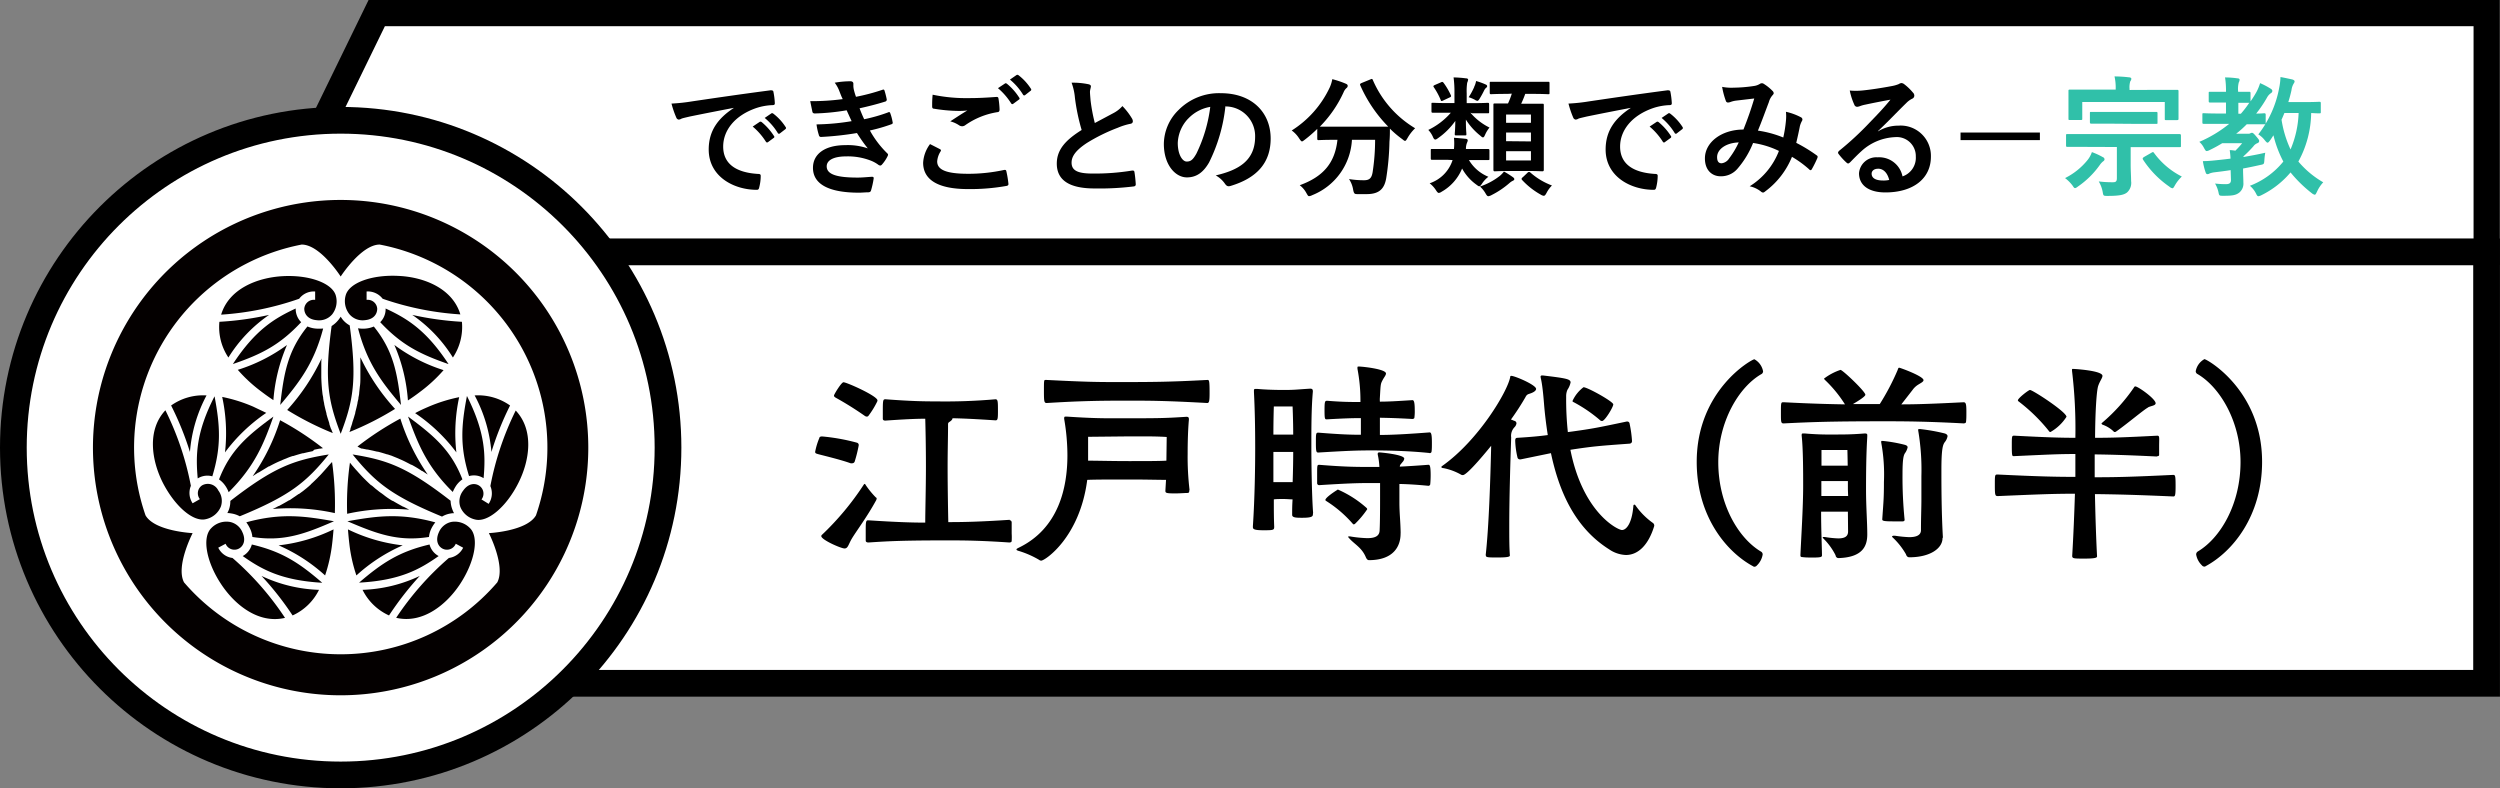 <svg xmlns="http://www.w3.org/2000/svg" viewBox="0 0 402.35 126.86"><rect x="0" y="0" width="402.35" height="126.86" fill="#808080" stroke="none"/><defs><style>.cls-1,.cls-2,.cls-4{fill:#fff;stroke:#000;stroke-miterlimit:10;}.cls-1{stroke-width:4.21px;}.cls-2{stroke-width:4.3px;}.cls-3{fill:#30c0a9;}.cls-4{stroke-width:4.3px;}.cls-5{fill:#040000;}</style></defs><title>アセット 376</title><g id="レイヤー_2" data-name="レイヤー 2"><g id="レイヤー_5" data-name="レイヤー 5"><polygon class="cls-1" points="400.2 40.55 41.89 40.55 60.63 2.11 400.2 2.11 400.2 40.55"/><rect class="cls-2" x="53.34" y="40.54" width="346.85" height="69.43"/><path d="M137.55,74.29a.42.42,0,0,1-.41.27.78.78,0,0,1-.24,0c-1.8-.65-4.89-1.36-5.33-1.5-.21-.07-.38-.1-.38-.34a11,11,0,0,1,.68-2.24c0-.1.1-.24.44-.24a32,32,0,0,1,5.58,1,.39.39,0,0,1,.31.44A21.41,21.41,0,0,1,137.55,74.29Zm-5.37,12a.29.29,0,0,1,.13-.24,44.7,44.7,0,0,0,6.67-8c.07-.11.13-.17.17-.17s.13.06.17.17a13.76,13.76,0,0,0,1.63,2,.2.2,0,0,1,.14.2,1,1,0,0,1-.07.24c-1.46,2.68-3.16,4.93-3.88,6.12-.61,1-.64,1.66-1.22,1.66S132.18,86.87,132.18,86.29Zm7.34-19.24a.64.64,0,0,1-.37-.14A52.75,52.75,0,0,0,134.49,64c-.14-.1-.27-.17-.27-.34s1.19-2.14,1.53-2.14c.51,0,5.47,2.21,5.47,2.92a.55.55,0,0,1-.07.24,13.66,13.66,0,0,1-1.36,2.21A.34.34,0,0,1,139.52,67.05Zm23,16.69c.2,0,.3.17.3.37s0,1,0,1.74a10.52,10.52,0,0,1,0,1.22c0,.17-.2.24-.37.24-4.56-.31-7.21-.34-9.79-.34-7.65,0-9.89.14-12.89.34-.2,0-.44-.07-.44-.31s0-1,0-1.49c0-1.29,0-1.77.34-1.77h.13c4.15.27,6.77.37,9.11.37,0-1.83.11-5.71.11-9s-.07-6.36-.11-7.72c-1.56,0-3.53.1-6.39.3h-.06c-.17,0-.38-.06-.38-.3s0-.85,0-1.4c0-1.73.07-1.73.47-1.73,4.08.31,6.19.34,8.09.34a92.94,92.94,0,0,0,9.56-.34c.41,0,.41.34.41,2,0,1.26-.07,1.39-.41,1.39-3.54-.23-5.17-.3-6.9-.34v0c0,.2-.21.41-.48.58s-.24.27-.24.61c0,1.7-.07,4.11-.07,6.59,0,3.2.07,7.11.11,8.94,2.58,0,5.16-.06,9.89-.37Z"/><path d="M191.4,79c0,.31-.13.34-.4.34s-1.16.07-1.84.07c-1.46,0-1.6-.07-1.6-.41v-.07l.1-1.7c-1.22,0-3.26-.06-5.81-.06-3,0-5.54,0-6.87.06-1.19,9.25-6.8,13-7.41,13a.56.56,0,0,1-.34-.13,15,15,0,0,0-3.36-1.46c-.21-.07-.28-.14-.28-.21s.07-.13.28-.24c6.49-3.09,7.92-9.65,7.92-14.92a34.67,34.67,0,0,0-.51-5.78.71.71,0,0,1,0-.27c0-.14.07-.17.24-.17h.24c3.57.24,5.51.27,7.31.27,7.17,0,8.23,0,11.86-.24.28,0,.41.07.41.38v.1c-.13,1.43-.2,3.43-.2,5.51a45.47,45.47,0,0,0,.3,5.74Zm2.93-17.85c.27,0,.34.07.34,2.11,0,1.29-.07,1.6-.38,1.6-6.86-.38-9.31-.38-13.19-.38-5.67,0-8.56.14-12.64.38-.41,0-.45-.24-.45-1.87,0-1.84,0-1.84.28-1.84h.17c6.08.31,8.12.34,11,.34,5.64,0,8.53,0,14.82-.34Zm-6.56,9.18s-1.09-.1-3.71-.1c-.68,0-1.43,0-2.28,0l-6.66.07s0,1.94,0,3.84c1.43,0,3.91.07,6.6.07s4.76,0,6-.07Z"/><path d="M211.3,82.75c0,.34-.11.58-1.7.58-.92,0-1.64,0-1.64-.47v-.07c0-.65,0-1.5.07-2.42-.37,0-.95-.06-1.46-.06s-1.19,0-1.56.06c0,1.53,0,3,.06,4.36,0,.57-.06.61-1.7.61s-1.73-.21-1.73-.55v-.1c.31-4.66.37-9.75.37-12.54,0-3.5-.06-6.26-.2-9.05,0-.13,0-.2,0-.3s.06-.21.23-.21.17,0,.28,0c1.08.1,2.58.17,4.31.17s2-.07,4.22-.21c.37,0,.44.14.44.48-.24,2.69-.24,5.81-.24,8.74,0,2.55.07,8,.28,10.74Zm-4.76-17.33c-1,0-1.53,0-1.53,0s-.07,2.11-.07,4.52c.41,0,1.09,0,1.6,0s1.22,0,1.59,0c0-2.17-.1-4.52-.1-4.52s-.34,0-1,0Zm1.59,7.31c-.37,0-1,0-1.56,0s-1.26,0-1.63,0c0,1.32,0,3,0,4.86.41,0,1.06,0,1.57,0s1.15,0,1.53,0C208.1,75.75,208.13,74,208.13,72.73ZM230,72.9c-3.77-.38-7.31-.41-9.45-.41s-3.91.07-8.37.34c-.33,0-.4-.1-.4-1.57s0-1.63.4-1.63c3.34.27,5.07.34,6.84.34V67.29c-1.53,0-3,.06-5.48.2-.3,0-.37,0-.37-1.46s.07-1.53.44-1.53c2.38.2,3.91.2,5.34.2v-.34a27.27,27.27,0,0,0-.48-5v-.17c0-.17,0-.2.24-.2.55,0,4.35.4,4.35,1.12,0,.27-.3.61-.51,1-.37.71-.34.64-.47,2.85a3.71,3.71,0,0,0,0,.68c1.3,0,2.59-.07,5.21-.24.17,0,.4,0,.4,1.57a7.8,7.8,0,0,1-.06,1.26c0,.13-.21.2-.31.2h0c-2.55-.14-3.74-.17-5.24-.2V70c2.11,0,4.86-.17,8-.41.24,0,.37.24.37,1.67,0,.54,0,1.09-.06,1.43,0,.13-.17.24-.28.24Zm-4.59,13c0,2-1.12,4.25-5.1,4.25q-.3,0-.51-.51c-.65-1.53-1.84-2.07-2.65-3-.1-.11-.17-.17-.17-.24s0-.07.13-.07.11,0,.17,0a19.84,19.84,0,0,0,2.76.28c1.29,0,2-.34,2-1.33.07-1.33.07-4,.07-5.54v-2h-1.47c-2.17,0-3.94.06-8.33.34a.32.32,0,0,1-.33-.31c0-.27,0-.78,0-1.33,0-1.63,0-1.63.37-1.63,4.22.34,5.95.34,8.33.34H222a11.79,11.79,0,0,0-.27-2,.86.86,0,0,0,0-.13c0-.14.1-.21.27-.21s4,.34,4,1a.91.91,0,0,1-.27.54c-.31.41-.41.41-.45.75,1.4-.07,3-.17,4.63-.3h0c.21,0,.34.27.34,1.69a14.3,14.3,0,0,1-.07,1.47.32.32,0,0,1-.27.23h0c-1.67-.17-3.27-.27-4.69-.3v2.92c0,1.84.17,3,.2,4.93Zm-7.51-1.49c-.07,0-.14-.07-.21-.14a19.19,19.19,0,0,0-4.25-3.64c-.1-.07-.13-.1-.13-.17,0-.37,1.49-1.36,1.83-1.56a.31.31,0,0,1,.17-.1.39.39,0,0,1,.17.06,17.37,17.37,0,0,1,4.46,2.89.34.34,0,0,1,.1.21,14.63,14.63,0,0,1-2,2.38C218,84.35,217.92,84.39,217.86,84.39Z"/><path d="M239.11,89.32c.51-4.59.75-12,.88-17.58-.3.37-3.81,4.72-4.55,4.72a.48.48,0,0,1-.28-.06,9.4,9.4,0,0,0-2.85-1.06c-.21,0-.34-.1-.34-.17s.07-.13.17-.2c5.85-4.15,10.5-12,10.91-14.28,0-.14.07-.2.17-.2.58,0,4,1.46,4,2.1,0,.24-.27.48-.78.68s-.68.14-.95.68a40.69,40.69,0,0,1-2.32,3.57c.24.07.41.17.55.21a.42.42,0,0,1,.34.41,1.12,1.12,0,0,1-.34.64,2,2,0,0,0-.51,1.63c-.14,4.22-.31,9.76-.31,14.28,0,1.77,0,3.37.1,4.69,0,.17-.1.34-1.93.34-1.6,0-1.94,0-1.94-.34Zm23.52-18.19c0,.13-.23.27-.34.27-5.1.37-5.84.44-8.84.88l-.71.11c2,10.13,7.62,12.91,8.3,12.91s1.59-1,1.83-3.8c0-.21.07-.28.17-.28s.14.07.21.17A11.67,11.67,0,0,0,266,84.15a.52.52,0,0,1,.23.51c-.91,3-2.55,4.66-4.55,4.66a5.11,5.11,0,0,1-2.72-.92c-5.61-3.54-8.09-9.52-9.35-15.47l-4.86,1h-.1a.4.4,0,0,1-.41-.24,13.42,13.42,0,0,1-.38-2.68v-.14c0-.34.17-.41.38-.41,2.14-.13,3.6-.27,4.86-.44-.27-1.73-.48-3.47-.61-5.1s-.28-3-.48-3.91a2.81,2.81,0,0,1-.07-.37.19.19,0,0,1,.21-.21c.06,0,.13,0,.2,0,3.67.44,4.42.57,4.42,1.12a3.34,3.34,0,0,1-.51,1.19,2.61,2.61,0,0,0-.2,1.12,49.33,49.33,0,0,0,.27,5.68l.75-.1c3.26-.45,4.08-.62,8.73-1.6h.07a.37.37,0,0,1,.38.3,19.37,19.37,0,0,1,.4,2.89Zm-5.16-3.54a23.27,23.27,0,0,0-4.12-2.82c-.13-.07-.27-.1-.27-.24a5.68,5.68,0,0,1,1.77-2.21c.64,0,4.79,2.31,4.79,2.76s-1.36,2.68-1.8,2.68A.49.49,0,0,1,257.47,67.59Z"/><path d="M282.76,91a.52.52,0,0,1-.41.21.29.29,0,0,1-.2-.07c-4.25-2.28-9.08-8-9.08-16.8,0-11.56,8.88-16.52,9.28-16.52a2.78,2.78,0,0,1,1.4,1.94.52.52,0,0,1-.31.47c-3.64,2.11-6.9,7.69-6.9,14.15,0,6.8,3.26,12.27,6.9,14.41a.51.51,0,0,1,.24.48A3.15,3.15,0,0,1,282.76,91Z"/><path d="M306,65.08c2.62,0,5.47-.11,10-.34.37,0,.47.2.47,1.53,0,.61,0,1.22-.06,1.63,0,.17-.21.24-.41.24-5.88-.31-9.28-.34-12.65-.34-8.7,0-12,.13-16.22.34h-.1c-.41,0-.41-.28-.41-1.64,0-1.59,0-1.76.34-1.76h.17c4.39.23,7.35.3,9.8.34a20.24,20.24,0,0,0-3.2-3.91c-.1-.11-.17-.17-.17-.24a9.08,9.08,0,0,1,2.65-1.4c.34,0,4,3.47,4,4,0,.31-1.36,1.12-2,1.5h4.32a38.42,38.42,0,0,0,2.86-5.44c.1-.28.13-.41.27-.41s3.91,1.36,3.91,2c0,.24-.34.41-.78.68a3.2,3.2,0,0,0-1,.92Zm-8.6,17.27c-.65,0-1.67,0-2.31,0s-1.26,0-2,0c0,2.82.11,5.13.14,7,0,.28-.1.38-1.46.38-.58,0-1.23,0-1.67-.07-.24,0-.34-.07-.34-.27v-.1c.14-3.06.44-7.72.44-11.09,0-2.11,0-5.81-.23-8a.82.82,0,0,1,0-.27c0-.14.07-.17.27-.17h.21a44.94,44.94,0,0,0,4.66.17c1.66,0,2.89,0,5-.17.31,0,.41.07.41.27v.14c0,.44-.2,2.34-.2,8.6,0,2.78.2,5.3.2,7.24s-.81,3.7-4.66,3.81a.48.48,0,0,1-.44-.45,10.28,10.28,0,0,0-1.94-2.68c-.06-.07-.13-.14-.13-.21s.07-.06.2-.06h.1a16.37,16.37,0,0,0,2.18.23c1.05,0,1.6-.3,1.6-1.12Zm0-3.57c0-.17,0-.72,0-1.36-.64,0-1.63,0-2.27,0s-1.36,0-2,0v2.41c.71,0,1.56,0,2,0s1.63,0,2.31,0Zm-.1-6.36s-1.13,0-2.25,0-1.9,0-1.9,0,0,1.19,0,2.52c.65,0,1.47,0,1.94,0s1.6,0,2.28,0C297.35,73.61,297.32,72.42,297.32,72.42Zm5.47-1.36c0-.1,0-.1.1-.1H303a23.62,23.62,0,0,1,3.6.64c.31.11.41.21.41.41a2.53,2.53,0,0,1-.44.95c-.21.34-.38.92-.38,3.4a68.34,68.34,0,0,0,.34,7.31c0,.14-.13.24-.3.24-.41,0-1,0-1.5,0-1.66,0-1.8-.1-1.8-.34.2-2.89.27-3.4.27-6a28.26,28.26,0,0,0-.44-6.36Zm9.86,15.54c0,1.66-2,3.09-5.34,3.09-.24,0-.44-.14-.54-.48a11.6,11.6,0,0,0-2.15-2.72c-.06-.06-.1-.1-.1-.13s.1-.14.24-.14.14,0,.24,0a19.79,19.79,0,0,0,2.28.23c1,0,1.87-.23,1.9-1.08,0-2.11.07-3.64.07-4.87,0-1.63,0-2.68,0-3.87a37.85,37.85,0,0,0-.51-7.31.43.43,0,0,1,0-.17c0-.1.07-.1.27-.1a29.83,29.83,0,0,1,4,.71c.31.1.45.27.45.44a2.14,2.14,0,0,1-.48,1c-.27.41-.51,1-.51,4.45,0,2.21,0,6.63.24,10.85Z"/><path d="M347.12,73.47c-5-.24-7.34-.3-10-.34,0,.92,0,2.21,0,3.68,3.5,0,6.22-.07,12.62-.38.34,0,.4.1.4,1.77s-.1,1.7-.4,1.7c-6.16-.27-9.22-.34-12.58-.38.07,3.51.2,7.42.34,10,0,.21-.14.38-2,.38-1.74,0-2,0-2-.44.2-3.34.34-6.87.44-10-3.57,0-6,.11-12.41.38-.44,0-.48-.17-.48-1.74,0-1.73,0-1.73.48-1.73,6.36.31,9.35.38,12.48.38,0-1.47,0-2.73,0-3.68-2.79,0-4.55.1-9.82.34h-.11c-.23,0-.3,0-.3-1.63s0-1.66.41-1.66c5.16.27,7.41.34,9.82.34a78.14,78.14,0,0,0-.54-10.78c0-.07,0-.14,0-.21s.07-.1.14-.1c.24,0,4.76.27,4.76,1.12,0,.34-.41.82-.68,1.6s-.48,4.12-.51,8.37c2.75,0,4.79-.07,10-.34.24,0,.28.1.31.3s0,.82,0,1.4,0,1.12,0,1.39c0,.1-.07.2-.24.2ZM330,69.53c-.11,0-.21-.07-.31-.24A27.79,27.79,0,0,0,325,64.7c-.14-.1-.24-.17-.24-.27,0-.34,1.73-1.67,1.94-1.67.44,0,5.88,3.54,5.88,4.32A7.4,7.4,0,0,1,330,69.53Zm15.7-3.94c-.58.27-3.43,2.68-5.1,3.84a.38.38,0,0,1-.27.1.18.18,0,0,1-.17-.1,4.94,4.94,0,0,0-1.8-1.09c-.1-.07-.14-.14-.14-.17a.22.22,0,0,1,.11-.14,28.67,28.67,0,0,0,5.09-5.64c.07-.14.14-.2.24-.2.44,0,3.27,2,3.27,2.72C346.89,65.31,346.14,65.31,345.66,65.59Z"/><path d="M354.78,91.19a.52.52,0,0,1-.41-.21,3.15,3.15,0,0,1-.92-1.73.58.58,0,0,1,.24-.48c3.64-2.14,6.9-7.61,6.9-14.41,0-6.46-3.26-12-6.9-14.15a.52.52,0,0,1-.31-.47,2.78,2.78,0,0,1,1.4-1.94c.4,0,9.28,5,9.28,16.52,0,8.81-4.83,14.52-9.08,16.8A.29.29,0,0,1,354.78,91.19Z"/><path d="M118.09,17.36c-2.56.49-4.81.93-7.06,1.39-.8.19-1,.23-1.32.33a1.12,1.12,0,0,1-.46.17.48.48,0,0,1-.4-.31,15,15,0,0,1-.78-2.27,29,29,0,0,0,3.34-.36c2.58-.38,7.2-1.07,12.62-1.78.31,0,.42.08.44.23a11.26,11.26,0,0,1,.23,1.85c0,.25-.12.31-.4.31a9.42,9.42,0,0,0-2.56.46c-3.57,1.22-5.35,3.68-5.35,6.2,0,2.7,1.93,4.18,5.58,4.41.34,0,.46.08.46.31a7.36,7.36,0,0,1-.23,1.81c-.06.31-.14.44-.4.44-3.69,0-7.74-2.12-7.74-6.49,0-3,1.49-5,4-6.66Zm4.15,2.27c.11-.08.19-.06.32,0a9.7,9.7,0,0,1,2,2.25.2.2,0,0,1-.06.33l-.88.65c-.15.11-.25.09-.36-.06a10.44,10.44,0,0,0-2.12-2.43Zm1.87-1.36c.13-.09.19-.07.32,0a8.42,8.42,0,0,1,2,2.16.24.24,0,0,1-.06.38l-.84.65a.22.22,0,0,1-.36-.06,9.63,9.63,0,0,0-2.1-2.42Z"/><path d="M135.08,14.65a5.27,5.27,0,0,0-.74-1.34,14.54,14.54,0,0,1,2.54-.23c.3,0,.46.17.46.38s0,.27,0,.4a3.28,3.28,0,0,0,.09.63c.14.54.21.73.33,1.09A32.82,32.82,0,0,0,142,14.46c.18-.08.29-.06.35.11a13.23,13.23,0,0,1,.36,1.41.32.32,0,0,1-.25.37c-1.41.44-2.69.76-4.12,1.08.19.52.46,1.17.74,1.76a26.07,26.07,0,0,0,3.82-1.09c.21-.11.31-.07.38.12a7.72,7.72,0,0,1,.37,1.39c.05.19.05.29-.16.38A27.15,27.15,0,0,1,140,21a15.67,15.67,0,0,0,2.75,3.63c.21.19.21.27.1.5a6,6,0,0,1-.86,1.3c-.12.15-.21.21-.33.21a.58.58,0,0,1-.3-.12,5.15,5.15,0,0,0-1.24-.68,10.22,10.22,0,0,0-3.94-.67c-2,0-3.13.61-3.13,1.6,0,1.36,1.78,1.81,5,1.81.77,0,1.55-.09,2.3-.13.21,0,.28.1.26.27a14,14,0,0,1-.42,1.91c-.07.21-.15.3-.44.32-.49,0-1,.06-1.52.06-4.82,0-7.39-1.36-7.39-4,0-2.24,1.94-3.65,5.21-3.65a9.89,9.89,0,0,1,3.61.52,24.75,24.75,0,0,1-1.74-2.47,50.45,50.45,0,0,1-5.75.63.34.34,0,0,1-.38-.3,9.83,9.83,0,0,1-.38-1.72,37,37,0,0,0,5.65-.52c-.21-.44-.53-1.16-.8-1.75a35.3,35.3,0,0,1-5.1.51c-.25,0-.38-.09-.42-.3s-.21-1-.34-1.68a37.1,37.1,0,0,0,5.23-.33C135.41,15.53,135.29,15.18,135.08,14.65Z"/><path d="M151.27,24c.19.1.21.21.1.38a3.46,3.46,0,0,0-.54,1.59c0,1.32,1.36,2,5,2a27.22,27.22,0,0,0,5.69-.6c.3-.07.4,0,.44.18a16.39,16.39,0,0,1,.34,2.06c0,.19-.1.28-.36.32a33,33,0,0,1-6.15.5c-4.85,0-7.22-1.51-7.22-4.24a5.51,5.51,0,0,1,1.11-3C150.2,23.45,150.72,23.72,151.27,24ZM156,15.79c1.54,0,3-.09,4.37-.19.21,0,.29.06.32.23a12.78,12.78,0,0,1,.18,1.78c0,.3-.1.42-.35.44a12.33,12.33,0,0,0-5.15,2.08.84.84,0,0,1-.52.19.91.91,0,0,1-.44-.12,4.65,4.65,0,0,0-1.47-.67c1.09-.72,2-1.31,2.75-1.75a11.49,11.49,0,0,1-1.53.07,25.41,25.41,0,0,1-3.87-.36c-.19,0-.27-.13-.27-.38,0-.5,0-1.11.08-1.87A26.42,26.42,0,0,0,156,15.79Zm5.71-2.33c.11-.09.19-.07.32,0a9.3,9.3,0,0,1,2,2.25.2.2,0,0,1-.06.33l-.88.65c-.15.11-.25.09-.36-.06a10.5,10.5,0,0,0-2.12-2.44Zm1.87-1.37c.13-.08.19-.06.32,0a8.63,8.63,0,0,1,2,2.17.23.23,0,0,1-.06.37l-.84.66a.22.22,0,0,1-.36-.07,9.77,9.77,0,0,0-2.1-2.41Z"/><path d="M175.19,13.56c.25.06.38.17.38.34s-.15.59-.15.88.06.92.1,1.41a28.21,28.21,0,0,0,.68,3.61l3-1.6a4.92,4.92,0,0,0,1.44-1.13,10.82,10.82,0,0,1,1.54,2,.91.91,0,0,1,.14.44c0,.21-.12.38-.42.42a10.53,10.53,0,0,0-2,.63A28.69,28.69,0,0,0,174.94,23c-1.83,1.2-2.48,2.18-2.48,3.17,0,1.24.92,1.76,3.34,1.76a37.13,37.13,0,0,0,6.4-.48c.23,0,.34,0,.38.25.1.57.17,1.33.21,1.95,0,.24-.13.34-.38.36a45.09,45.09,0,0,1-6.26.32c-4,0-6.07-1.3-6.07-4,0-2.33,1.54-3.86,4-5.41A32.49,32.49,0,0,1,173,15.75a9.22,9.22,0,0,0-.54-2.44A12.16,12.16,0,0,1,175.19,13.56Z"/><path d="M197.22,17.09a26.47,26.47,0,0,1-2.63,9.05c-.9,1.57-2,2.41-3.57,2.41-1.85,0-3.71-2-3.71-5.39a7.73,7.73,0,0,1,2.37-5.46A9.16,9.16,0,0,1,196.5,15c5,0,8,3.11,8,7.29,0,3.9-2.2,6.36-6.47,7.64-.44.12-.63,0-.9-.38a4.36,4.36,0,0,0-1.47-1.32C199.21,27.4,202,25.93,202,22a4.77,4.77,0,0,0-4.7-4.87Zm-6,2A6,6,0,0,0,189.55,23c0,1.93.78,3,1.43,3s1-.27,1.57-1.28a23.86,23.86,0,0,0,2.23-7.52A6.35,6.35,0,0,0,191.19,19.13Z"/><path d="M220.55,12.78c.27-.12.31-.1.4.11a16.78,16.78,0,0,0,6.8,7.75,7,7,0,0,0-1.22,1.57c-.19.32-.27.46-.4.46s-.23-.1-.44-.27a16.35,16.35,0,0,1-2-1.7c0,.61,0,1.34-.07,2.08a42.3,42.3,0,0,1-.52,5.88c-.28,1.66-1.07,2.58-3.13,2.58-.52,0-.92,0-1.43,0s-.63,0-.77-.74a4.3,4.3,0,0,0-.66-1.68,15.32,15.32,0,0,0,2.4.19c.88,0,1.24-.33,1.4-1.3a34.34,34.34,0,0,0,.4-5.21h-3.73a10.17,10.17,0,0,1-6.39,8.91,1.39,1.39,0,0,1-.5.16c-.17,0-.23-.14-.44-.5a3.92,3.92,0,0,0-1.07-1.26c3.82-1.39,5.67-3.61,6.07-7.31H215c-2,0-2.64.05-2.77.05s-.23,0-.23-.23V20.74a21.06,21.06,0,0,1-2,1.74c-.23.17-.35.28-.46.28s-.23-.15-.44-.46A4.62,4.62,0,0,0,207.89,21,16.41,16.41,0,0,0,214,14.09a5.63,5.63,0,0,0,.42-1.35,15.12,15.12,0,0,1,2.19.74c.23.1.29.21.29.35a.43.43,0,0,1-.17.32,1.75,1.75,0,0,0-.48.67,19.09,19.09,0,0,1-3.84,5.57c.29,0,1,0,2.64,0h5.65c1.83,0,2.52,0,2.73,0a22.29,22.29,0,0,1-4.51-6.66c-.09-.23,0-.25.19-.36Z"/><path d="M236.65,18.14a9.5,9.5,0,0,0,3.07,2.39,4.91,4.91,0,0,0-.67,1.07c-.15.34-.23.51-.38.51s-.23-.11-.46-.3a10.32,10.32,0,0,1-2.29-2.56c0,1.68.08,2.1.08,2.31s0,.23-.23.23h-1.4c-.21,0-.24,0-.24-.23s.07-.59.09-2.1a11.4,11.4,0,0,1-2.75,2.75c-.23.17-.36.25-.48.25s-.24-.12-.36-.39a3.88,3.88,0,0,0-.76-1.16,11.24,11.24,0,0,0,3.63-2.77h-.42c-1.76,0-2.37,0-2.49,0s-.21,0-.21-.23V16.77c0-.21,0-.23.21-.23s.73.05,2.49.05h1V15a18.19,18.19,0,0,0-.14-2.54,17.87,17.87,0,0,1,2,.15c.23,0,.34.1.34.21a2.21,2.21,0,0,1-.15.5,8.87,8.87,0,0,0-.08,1.68v1.6h.88c1.78,0,2.37-.05,2.5-.05s.23,0,.23.23V18c0,.21,0,.23-.23.23s-.72,0-2.5,0ZM233,25.72c-1.78,0-2.37,0-2.5,0s-.23,0-.23-.23V24.21c0-.21,0-.23.23-.23s.72,0,2.5,0h1a9.09,9.09,0,0,0,0-1.81c.84.07,1.4.11,1.86.17.24,0,.36.13.36.25a1,1,0,0,1-.1.34,2.54,2.54,0,0,0-.19,1.05h1c1.83,0,2.4,0,2.52,0s.26,0,.26.23v1.32c0,.21,0,.23-.26.23s-.69,0-2.52,0h-.52a6.48,6.48,0,0,0,3.13,2.69,4.44,4.44,0,0,0-1,1.07c-.21.31-.31.46-.46.46s-.25-.11-.48-.27a7.79,7.79,0,0,1-2.29-2.59,7.59,7.59,0,0,1-3.3,3.74,1,1,0,0,1-.44.19c-.15,0-.27-.13-.48-.46a4.55,4.55,0,0,0-1-1.09,5.83,5.83,0,0,0,3.69-3.74Zm-1.09-12.47c.21-.11.27-.09.42.08a11,11,0,0,1,1.15,1.95c.11.23.07.3-.21.42l-1,.47c-.25.12-.32.14-.4-.07a11.28,11.28,0,0,0-1.07-2c-.15-.21-.17-.28.12-.42Zm5.35.71a3.19,3.19,0,0,0,.3-.92,10.31,10.31,0,0,1,1.55.56c.17.07.23.17.23.26s0,.16-.19.29a1.42,1.42,0,0,0-.29.4,14.76,14.76,0,0,1-.71,1.3c-.17.27-.26.38-.38.38a.88.88,0,0,1-.4-.17,6.29,6.29,0,0,0-1-.42A10.69,10.69,0,0,0,237.26,14Zm6.22,14.55c.21.15.23.23.23.34s-.11.19-.25.25a2.37,2.37,0,0,0-.55.38,13.77,13.77,0,0,1-2.81,1.89,1.62,1.62,0,0,1-.55.21c-.19,0-.29-.15-.5-.51a4.52,4.52,0,0,0-.86-1.05,10.64,10.64,0,0,0,3.15-1.68,4.12,4.12,0,0,0,.71-.73A13.72,13.72,0,0,1,243.48,28.51Zm-.86-13.4c-1.87,0-2.5.05-2.63.05s-.23,0-.23-.23V13.39c0-.21,0-.23.23-.23s.76,0,2.63,0h3.9c1.89,0,2.52,0,2.65,0s.21,0,.21.23v1.54c0,.21,0,.23-.21.23s-.76-.05-2.65-.05h-1.05a16.11,16.11,0,0,1-.65,1.58h1c1.68,0,2.27,0,2.41,0s.23,0,.23.21,0,.86,0,2.45V24.9c0,1.6,0,2.31,0,2.41s0,.26-.23.26-.73-.05-2.41-.05H243c-1.7,0-2.27.05-2.4.05s-.25,0-.25-.26,0-.81,0-2.41V19.4c0-1.68,0-2.39,0-2.54s0-.21.25-.21.65,0,2.1,0a12.94,12.94,0,0,0,.61-1.58Zm-.23,4.65h4V18.43h-4Zm4,3V21.33h-4v1.39Zm0,1.57h-4v1.49h4Zm-.57,3.49a.39.39,0,0,1,.27-.15.37.37,0,0,1,.21.1,11,11,0,0,0,3.47,2.08,4.86,4.86,0,0,0-.86,1.18c-.19.36-.3.48-.46.48a1.14,1.14,0,0,1-.49-.19A12.12,12.12,0,0,1,245,29a.26.26,0,0,1-.11-.21c0-.06,0-.14.17-.25Z"/><path d="M262.44,17.36c-2.56.49-4.81.93-7.05,1.39-.8.19-1,.23-1.33.33a1.07,1.07,0,0,1-.46.17.5.5,0,0,1-.4-.31,15.11,15.11,0,0,1-.77-2.27,29,29,0,0,0,3.34-.36c2.58-.38,7.2-1.07,12.61-1.78.32,0,.42.08.45.23a12.46,12.46,0,0,1,.23,1.85c0,.25-.13.31-.4.31a9.35,9.35,0,0,0-2.56.46c-3.57,1.22-5.36,3.68-5.36,6.2,0,2.7,1.93,4.18,5.59,4.41.33,0,.46.08.46.31a7.87,7.87,0,0,1-.23,1.81c-.07.31-.15.44-.4.44-3.7,0-7.75-2.12-7.75-6.49,0-3,1.49-5,4-6.66Zm4.16,2.27c.1-.08.19-.06.31,0a9.72,9.72,0,0,1,2,2.25.21.21,0,0,1-.06.33l-.89.65a.21.21,0,0,1-.35-.06,10.44,10.44,0,0,0-2.12-2.43Zm1.87-1.36c.12-.09.19-.07.31,0a8.47,8.47,0,0,1,2,2.16.25.25,0,0,1-.07.38l-.84.65a.21.21,0,0,1-.35-.06,9.84,9.84,0,0,0-2.1-2.42Z"/><path d="M287.43,19.42a6.92,6.92,0,0,0,0-1.43,9.66,9.66,0,0,1,2.44.9.39.39,0,0,1,.14.57,3.7,3.7,0,0,0-.33.82c-.17.88-.38,1.81-.59,2.71a24.5,24.5,0,0,1,3.27,2c.21.13.19.24.13.44a18,18,0,0,1-.9,1.81c-.07.11-.13.15-.19.15a.36.36,0,0,1-.25-.15,17,17,0,0,0-2.75-2,12.93,12.93,0,0,1-4.25,5.52c-.18.15-.29.23-.42.23a.56.56,0,0,1-.31-.15,4.36,4.36,0,0,0-1.83-.86,11.56,11.56,0,0,0,4.71-5.69,14.19,14.19,0,0,0-4.16-1.28,14.51,14.51,0,0,1-2.56,4.2,3.46,3.46,0,0,1-2.69,1.16c-1.22,0-2.5-.84-2.5-2.88,0-2.6,2.69-4.64,6.2-4.64.69-1.74,1.21-3.21,1.74-5l-2.9.34a4,4,0,0,0-.94.23,1.23,1.23,0,0,1-.38.08.35.35,0,0,1-.34-.23,12.64,12.64,0,0,1-.61-2.29,7.69,7.69,0,0,0,1.85.13,23.18,23.18,0,0,0,3.26-.27,2.44,2.44,0,0,0,1-.36.5.5,0,0,1,.28-.08.49.49,0,0,1,.29.08,7.43,7.43,0,0,1,1.43,1.15.56.56,0,0,1,.19.36c0,.13-.09.23-.21.36a2.78,2.78,0,0,0-.57,1.09c-.55,1.43-1.13,3.07-1.76,4.58A17.35,17.35,0,0,1,287,22.13,20.36,20.36,0,0,0,287.43,19.42Zm-11.08,5.86c0,.67.23,1,.73,1a1.69,1.69,0,0,0,1.22-.8,13.62,13.62,0,0,0,1.53-2.56C277.69,23,276.35,24.08,276.35,25.28Z"/><path d="M302.22,21.16a6.31,6.31,0,0,1,3.34-.94,4.87,4.87,0,0,1,5.2,5c0,3.5-2.83,5.75-7.33,5.75-2.64,0-4.24-1.13-4.24-3.09a2.79,2.79,0,0,1,3-2.56,3.82,3.82,0,0,1,4,3.07,3.16,3.16,0,0,0,2.14-3.19A3.06,3.06,0,0,0,305,22.07a8.53,8.53,0,0,0-5.38,2.22c-.61.55-1.2,1.15-1.82,1.79-.15.14-.26.23-.36.23s-.19-.07-.32-.19a10,10,0,0,1-1.24-1.37c-.12-.17-.06-.31.11-.48a49.32,49.32,0,0,0,5-4.64c1.31-1.34,2.29-2.39,3.26-3.59-1.26.23-2.75.52-4.05.8a5.19,5.19,0,0,0-.88.25,1.7,1.7,0,0,1-.42.1.49.49,0,0,1-.47-.35,10.11,10.11,0,0,1-.73-2.27,10.59,10.59,0,0,0,1.95,0c1.28-.12,3.13-.4,4.77-.71a5.53,5.53,0,0,0,1.15-.32,1.23,1.23,0,0,1,.4-.17.76.76,0,0,1,.48.17,8.4,8.4,0,0,1,1.41,1.35.69.69,0,0,1,.23.5.54.54,0,0,1-.35.5,3.4,3.4,0,0,0-.93.68c-1.53,1.49-2.94,3-4.53,4.49Zm0,6c-.61,0-1,.35-1,.79,0,.66.57,1.1,1.83,1.1a4.12,4.12,0,0,0,1-.09C303.75,27.8,303.12,27.15,302.24,27.15Z"/><path d="M328.3,22.55H315.53V21.33H328.3Z"/><path class="cls-3" d="M336,25.72a4.27,4.27,0,0,0,.67-1.24,11.55,11.55,0,0,1,1.78.82.38.38,0,0,1,.25.33c0,.17-.1.26-.25.36a2.78,2.78,0,0,0-.5.55A14,14,0,0,1,334.45,30c-.25.19-.37.27-.5.27s-.21-.12-.42-.44a6.21,6.21,0,0,0-1.18-1.17A10.91,10.91,0,0,0,336,25.72Zm-.61-2.08c-1.87,0-2.52,0-2.65,0s-.23,0-.23-.23V21.83c0-.23,0-.25.23-.25s.78,0,2.65,0H348.1c1.87,0,2.52,0,2.65,0s.25,0,.25.25v1.62c0,.21,0,.23-.25.23s-.78,0-2.65,0h-5.19v2.81c0,1,.07,1.87.07,2.65a2.06,2.06,0,0,1-.67,1.85c-.47.35-1.12.54-3.09.54-.63,0-.69,0-.78-.44a5.13,5.13,0,0,0-.67-1.89,17.18,17.18,0,0,0,2.29.13c.46,0,.63-.13.63-.67v-5Zm12.22-9.18c1.95,0,2.64,0,2.77,0s.23,0,.23.21,0,.53,0,1.14v.94c0,1.89,0,2.23,0,2.35s0,.23-.23.23h-1.75c-.21,0-.23,0-.23-.23V16.42H335.12v2.66c0,.21,0,.23-.25.23h-1.74c-.21,0-.23,0-.23-.23s0-.46,0-2.37v-.78c0-.77,0-1.17,0-1.3s0-.21.23-.21.84,0,2.77,0h4.6V14.3a8.2,8.2,0,0,0-.19-2,20,20,0,0,1,2.37.15c.19,0,.34.1.34.25a.74.74,0,0,1-.17.38,3.21,3.21,0,0,0-.12,1.24v.16Zm-8.32,5.44c-1.93,0-2.6,0-2.71,0s-.23,0-.23-.23V18.24c0-.21,0-.23.23-.23s.78,0,2.71,0h5c1.93,0,2.6,0,2.73,0s.21,0,.21.23v1.47c0,.21,0,.23-.21.23s-.8,0-2.73,0Zm7,4.66c.21-.12.25-.12.39.07a12.52,12.52,0,0,0,4.46,3.78,6.44,6.44,0,0,0-1.1,1.4c-.19.34-.27.49-.42.49a1.07,1.07,0,0,1-.48-.26,15.68,15.68,0,0,1-4.26-4.38c-.08-.22,0-.26.19-.4Z"/><path class="cls-3" d="M359,27.38c-.88.14-1.76.25-2.6.35a3.45,3.45,0,0,0-.8.19.58.58,0,0,1-.34.11c-.12,0-.23-.09-.29-.3a9.66,9.66,0,0,1-.44-1.8c.82,0,1.47-.07,2.25-.15s1.4-.15,2.2-.25a12,12,0,0,0-.13-1.37c.34,0,.63.05.91.09a12.3,12.3,0,0,0,1.09-1.2h-3.21a21.14,21.14,0,0,1-2,1.09,1.31,1.31,0,0,1-.48.17c-.17,0-.23-.12-.44-.48a3.28,3.28,0,0,0-.76-1,20.17,20.17,0,0,0,4.81-2.9h-1.47c-1.87,0-2.52,0-2.64,0s-.21,0-.21-.23V18.45c0-.21,0-.23.21-.23s.77.05,2.64.05h.95V16.5h-.55c-1.43,0-1.89,0-2,0s-.23,0-.23-.23V15c0-.21,0-.23.23-.23s.61,0,2,0h.55a13.51,13.51,0,0,0-.15-2.31,14.68,14.68,0,0,1,2,.15c.21,0,.34.1.34.21a.91.91,0,0,1-.13.44,4.19,4.19,0,0,0-.1,1.51c1.22,0,1.64,0,1.76,0s.23,0,.23.23v1.32a17.55,17.55,0,0,0,.95-1.51,7.6,7.6,0,0,0,.59-1.43,12.64,12.64,0,0,1,1.68.88c.21.13.29.24.29.38a.41.41,0,0,1-.21.34,2,2,0,0,0-.65.73,20,20,0,0,1-1.74,2.57c.81,0,1.17-.05,1.28-.05s.25,0,.25.23v1.31c0,.21,0,.23-.25.23s-.76,0-2.52,0h-.28a16.57,16.57,0,0,1-1.7,1.52h1.93a.56.56,0,0,0,.36-.07.58.58,0,0,1,.23-.08c.15,0,.28.08.65.52s.53.61.53.78-.06.27-.25.36a1.42,1.42,0,0,0-.68.52,18.49,18.49,0,0,1-1.59,1.6.28.28,0,0,0,0,.12c1.15-.21,2.37-.42,3.5-.69a10.06,10.06,0,0,0-.14,1.18c-.05.67-.05.67-.72.8-.88.2-1.78.39-2.71.56v.15c0,.86.05,1.55.05,2.12a1.86,1.86,0,0,1-.68,1.62c-.54.4-1.05.5-2.52.5-.65,0-.69,0-.79-.48a4.72,4.72,0,0,0-.57-1.49,15,15,0,0,0,1.72.1c.59,0,.84-.17.84-.67Zm3-10.84c-.12,0-.54,0-1.76,0v1.77h.4A16.73,16.73,0,0,0,362,16.54ZM373.51,18c0,.21,0,.24-.23.24s-.46,0-1.32-.05A16.75,16.75,0,0,1,369.9,26a15.06,15.06,0,0,0,4,3.34,5.54,5.54,0,0,0-1,1.51c-.17.34-.23.49-.38.49a1.21,1.21,0,0,1-.44-.23,21.25,21.25,0,0,1-3.44-3.36A14.51,14.51,0,0,1,364,31.39a1.54,1.54,0,0,1-.53.19c-.14,0-.23-.11-.37-.4a4,4,0,0,0-1-1.28A12.81,12.81,0,0,0,367.48,26a18.11,18.11,0,0,1-1.59-4.22c-.19.27-.36.57-.55.82s-.29.36-.4.36-.23-.13-.44-.38a3.82,3.82,0,0,0-1.05-.95,17.26,17.26,0,0,0,3.36-7.47,10.38,10.38,0,0,0,.21-1.76c.59.1,1.45.29,1.91.39.25.09.36.17.36.32s-.11.27-.21.46a2.7,2.7,0,0,0-.29.95c-.13.6-.3,1.24-.51,1.91h2.52c1.76,0,2.35-.05,2.48-.05s.23,0,.23.24Zm-5.86.19c-.15.36-.29.72-.46,1.07a17.67,17.67,0,0,0,1.45,4.79,16.37,16.37,0,0,0,1.3-5.86Z"/><circle class="cls-4" cx="54.83" cy="72.04" r="52.68"/><path class="cls-5" d="M53.31,69.08,53.26,69c-.09-.26-.18-.52-.26-.77l0-.11-.24-.74v0c-.08-.25-.15-.5-.22-.75l0-.1c-.14-.51-.26-1-.37-1.52v-.08q-.09-.39-.15-.78v0c0-.26-.09-.52-.12-.79v0l-.09-.82v-.06c-.05-.56-.08-1.13-.1-1.74v-.08c0-.6,0-1.23,0-1.9v-.08c0-.34,0-.69.05-1h0a33.42,33.42,0,0,1-5.54,8.3,47.59,47.59,0,0,0,7.34,3.72Z"/><path class="cls-5" d="M56.66,68.2c-.08.25-.17.51-.26.77l0,.11-.16.45a48,48,0,0,0,7.34-3.72A33.42,33.42,0,0,1,58,57.51h0c0,.35,0,.7,0,1v.08c0,.67,0,1.3,0,1.9v.08c0,.61,0,1.18-.1,1.74v.06l-.09.82v0c0,.27-.07.53-.12.79v0c0,.26-.09.52-.15.78l0,.08c-.1.51-.22,1-.36,1.52l0,.1c-.07.25-.15.5-.22.75v0l-.24.74Z"/><path class="cls-5" d="M48.47,51.85a3,3,0,0,1-.88-2.2c-3.39,1.58-6.49,3.41-10.11,8.94h0C42.13,57,45.06,55.49,48.47,51.85Z"/><path class="cls-5" d="M58.71,51.53c1.45-.12,2-1,2-1.85A1.53,1.53,0,0,0,59,48.26l0-1.35a3,3,0,0,1,2.58,1.17A47.08,47.08,0,0,0,74.09,50.6c-1.26-4.21-5.9-6-9.86-6.19-4.37-.25-8.06,1.1-8.6,3.14a3.39,3.39,0,0,0,.59,3A2.77,2.77,0,0,0,58.71,51.53Z"/><path class="cls-5" d="M62.06,49.65a2.92,2.92,0,0,1-.87,2.2c3.41,3.64,6.34,5.13,11,6.75h0C68.56,53.06,65.46,51.23,62.06,49.65Z"/><path class="cls-5" d="M58.83,52.88a4.4,4.4,0,0,1-1.21-.05c1.5,5.75,3.91,8.77,6.92,12.35h0c-.58-5.07-1.2-8.7-4.38-12.63A4.18,4.18,0,0,1,58.83,52.88Z"/><path class="cls-5" d="M50.83,52.88a4.18,4.18,0,0,1-1.35-.34c-3.19,3.93-3.8,7.56-4.38,12.63h0c3-3.57,5.41-6.59,6.91-12.3A6.84,6.84,0,0,1,50.83,52.88Z"/><path class="cls-5" d="M54.83,69.82c2.06-5.4,2.63-8.73,1.45-17.45a4,4,0,0,1-1.1-.9,5.62,5.62,0,0,1-.35-.5,5.62,5.62,0,0,1-.35.5,4.45,4.45,0,0,1-1.11,1C52.21,61.11,52.77,64.44,54.83,69.82Z"/><path class="cls-5" d="M63.47,55.52a27.29,27.29,0,0,1,2.18,8.93c.65-.43,1.28-.87,1.88-1.33a24.09,24.09,0,0,0,3.86-3.55A26.84,26.84,0,0,1,63.47,55.52Z"/><path class="cls-5" d="M66.35,50.68a23.06,23.06,0,0,1,6.54,6.86,8.86,8.86,0,0,0,1.45-5.75A49.22,49.22,0,0,1,66.35,50.68Z"/><path class="cls-5" d="M46.19,55.52a27,27,0,0,1-7.92,4,24.09,24.09,0,0,0,3.86,3.55c.6.46,1.23.9,1.87,1.33A27.55,27.55,0,0,1,46.19,55.52Z"/><path class="cls-5" d="M43.31,50.68a49.37,49.37,0,0,1-8,1.11,8.8,8.8,0,0,0,1.45,5.75A23.06,23.06,0,0,1,43.31,50.68Z"/><path class="cls-5" d="M48.15,48.08a2.92,2.92,0,0,1,2.46-1.17h.11l0,1.35a1.55,1.55,0,0,0-1.75,1.42c0,.83.56,1.73,2,1.85a2.77,2.77,0,0,0,2.49-.94,3.39,3.39,0,0,0,.59-3c-.54-2-4.24-3.39-8.6-3.14-4,.23-8.6,2-9.86,6.19A47.08,47.08,0,0,0,48.15,48.08Z"/><path class="cls-5" d="M53,74.83l-.09.1c-.17.21-.35.41-.53.61l-.07.08-.52.58,0,0c-.18.2-.36.39-.55.57l-.07.08c-.37.37-.74.73-1.13,1.08L50,78l-.6.52h0l-.62.5,0,0-.66.48-.05,0c-.46.32-.94.64-1.45,1l-.07,0c-.52.31-1.07.62-1.66.94l-.06,0-.94.48h0a33,33,0,0,1,10,.66,48.71,48.71,0,0,0-.45-8.23Z"/><path class="cls-5" d="M50.59,72.37l.8-.16.12,0,.47-.08a47.85,47.85,0,0,0-6.9-4.5,33,33,0,0,1-4.41,9h0l.88-.57.06,0c.57-.35,1.11-.67,1.64-1l.07,0q.8-.44,1.56-.78l0,0,.76-.33h0l.74-.3h0c.25-.1.49-.18.74-.26l.09,0c.49-.16,1-.31,1.49-.44l.1,0,.77-.18h0l.76-.16Z"/><path class="cls-5" d="M40.53,87.63a3,3,0,0,1-1.47,1.86c3.06,2.15,6.2,3.92,12.8,4.3v0C48.14,90.57,45.38,88.77,40.53,87.63Z"/><path class="cls-5" d="M35.13,78.93a1.87,1.87,0,0,0-2.61-.81,1.52,1.52,0,0,0-.35,2.21L31,81a3,3,0,0,1-.28-2.81,47.22,47.22,0,0,0-4.1-12.16c-3,3.2-2.21,8.09-.43,11.63,2,3.91,5,6.44,7,5.88a3.37,3.37,0,0,0,2.35-2A2.78,2.78,0,0,0,35.13,78.93Z"/><path class="cls-5" d="M31.82,77a2.93,2.93,0,0,1,2.35-.34c1.45-4.77,1.27-8.06.36-12.88h0C31.53,69.63,31.49,73.24,31.82,77Z"/><path class="cls-5" d="M36.24,78.15a4.57,4.57,0,0,1,.56,1.07C41,75.05,42.44,71.45,44,67.05h0c-4.1,3-6.94,5.38-8.75,10.11A4,4,0,0,1,36.24,78.15Z"/><path class="cls-5" d="M40.24,85.07a4.06,4.06,0,0,1,.38,1.35c5,.79,8.45-.49,13.13-2.53v0c-4.6-.81-8.41-1.39-14.11.17A6.09,6.09,0,0,1,40.24,85.07Z"/><path class="cls-5" d="M52.91,73.14c-5.71.92-8.88,2.09-15.84,7.48a4,4,0,0,1-.23,1.4,5.45,5.45,0,0,1-.25.55,3.05,3.05,0,0,1,.6.06,4.2,4.2,0,0,1,1.4.46C46.68,79.77,49.27,77.62,52.91,73.14Z"/><path class="cls-5" d="M36.21,72.81a27.47,27.47,0,0,1,6.64-6.36c-.69-.34-1.39-.66-2.09-1a25,25,0,0,0-5-1.57A27.54,27.54,0,0,1,36.21,72.81Z"/><path class="cls-5" d="M30.57,72.74a23.18,23.18,0,0,1,2.67-9.1,8.87,8.87,0,0,0-5.7,1.62A48.28,48.28,0,0,1,30.57,72.74Z"/><path class="cls-5" d="M44.84,87.77a27.24,27.24,0,0,1,7.48,4.84,24.84,24.84,0,0,0,1.14-5.12c.09-.75.16-1.52.22-2.29A27.14,27.14,0,0,1,44.84,87.77Z"/><path class="cls-5" d="M42.09,92.69a48.84,48.84,0,0,1,5,6.36,8.77,8.77,0,0,0,4.25-4.12A23.3,23.3,0,0,1,42.09,92.69Z"/><path class="cls-5" d="M37.42,89.8a2.93,2.93,0,0,1-2.24-1.55l-.06-.1,1.19-.64a1.53,1.53,0,0,0,2.1.8c.75-.38,1.22-1.34.6-2.66A2.77,2.77,0,0,0,37,84,3.37,3.37,0,0,0,34,85c-1.5,1.49-.82,5.37,1.58,9,2.18,3.31,6,6.45,10.29,5.44A47.1,47.1,0,0,0,37.42,89.8Z"/><path class="cls-5" d="M58.15,72.19l.12,0,.8.16.11,0,.76.16h0l.76.18.11,0c.5.13,1,.28,1.49.44l.08,0,.75.26h0l.74.3h0l.76.33,0,0c.51.23,1,.49,1.55.78l.07,0c.54.29,1.08.61,1.65,1l.06,0,.88.57h0a33.57,33.57,0,0,1-4.41-9,49,49,0,0,0-6.9,4.5Z"/><path class="cls-5" d="M57.23,75.54l-.53-.61-.08-.1-.3-.37a47.67,47.67,0,0,0-.45,8.23,33,33,0,0,1,10-.66h0l-.93-.48-.06,0c-.59-.32-1.14-.63-1.66-.94l-.07,0c-.51-.31-1-.63-1.45-1l0,0-.67-.48,0,0-.63-.5h0l-.6-.52-.06,0c-.39-.35-.76-.71-1.13-1.08l-.08-.08q-.27-.27-.54-.57l0,0c-.17-.19-.35-.38-.52-.58Z"/><path class="cls-5" d="M75.49,76.62a2.91,2.91,0,0,1,2.34.34c.33-3.72.29-7.33-2.68-13.23h0C74.22,68.56,74,71.85,75.49,76.62Z"/><path class="cls-5" d="M70.64,85.65c-.61,1.32-.14,2.28.61,2.66a1.53,1.53,0,0,0,2.1-.8l1.19.64a3,3,0,0,1-2.3,1.65,47.1,47.1,0,0,0-8.48,9.63c4.28,1,8.11-2.13,10.29-5.44,2.4-3.66,3.08-7.53,1.58-9a3.39,3.39,0,0,0-2.93-1A2.8,2.8,0,0,0,70.64,85.65Z"/><path class="cls-5" d="M70.6,89.49a2.93,2.93,0,0,1-1.47-1.86c-4.86,1.14-7.61,2.94-11.34,6.14v0C64.4,93.41,67.54,91.64,70.6,89.49Z"/><path class="cls-5" d="M69.42,85.07a5.51,5.51,0,0,1,.64-1c-5.72-1.57-9.54-1-14.15-.18v0c4.68,2,8.13,3.32,13.13,2.53A4.06,4.06,0,0,1,69.42,85.07Z"/><path class="cls-5" d="M73.42,78.15a4,4,0,0,1,1-1c-1.82-4.73-4.65-7.07-8.75-10.11h0c1.59,4.39,3,8,7.2,12.14A6.08,6.08,0,0,1,73.42,78.15Z"/><path class="cls-5" d="M56.75,73.14c3.64,4.49,6.25,6.64,14.39,10a3.8,3.8,0,0,1,1.33-.49,3.05,3.05,0,0,1,.6-.06,3.87,3.87,0,0,1-.25-.55,4.27,4.27,0,0,1-.3-1.45C65.6,75.23,62.44,74.05,56.75,73.14Z"/><path class="cls-5" d="M64.81,87.77A27.15,27.15,0,0,1,56,85.2c.06.77.13,1.54.22,2.29a24.21,24.21,0,0,0,1.14,5.12A27.19,27.19,0,0,1,64.81,87.77Z"/><path class="cls-5" d="M67.56,92.69a23.21,23.21,0,0,1-9.21,2.24,8.79,8.79,0,0,0,4.26,4.12A49.57,49.57,0,0,1,67.56,92.69Z"/><path class="cls-5" d="M73.45,72.81a27.26,27.26,0,0,1,.45-8.89,25,25,0,0,0-5,1.57c-.7.3-1.4.62-2.09,1A27.47,27.47,0,0,1,73.45,72.81Z"/><path class="cls-5" d="M79.09,72.74a48.28,48.28,0,0,1,3-7.48,8.87,8.87,0,0,0-5.7-1.62A23.35,23.35,0,0,1,79.09,72.74Z"/><path class="cls-5" d="M78.92,78.23A3,3,0,0,1,78.7,81l-.06.09-1.15-.71a1.53,1.53,0,0,0-.36-2.21c-.69-.46-1.77-.39-2.6.81a2.78,2.78,0,0,0-.44,2.62,3.37,3.37,0,0,0,2.34,2c2,.56,5.06-2,7-5.88C85.23,74.16,86,69.27,83,66.07A47.22,47.22,0,0,0,78.92,78.23Z"/><path class="cls-5" d="M54.83,32.18A39.86,39.86,0,1,0,94.68,72,39.86,39.86,0,0,0,54.83,32.18Zm0,73.12A33.22,33.22,0,0,1,29.62,93.73C28.24,91.12,31,85.82,31,85.8h0s-6.1-.29-7.58-2.86A33.27,33.27,0,0,1,48.55,39.36c3,0,6.27,5.13,6.28,5.14h0s3.31-5.14,6.28-5.14A33.27,33.27,0,0,1,86.26,82.94c-1.48,2.57-7.57,2.86-7.58,2.86h0s2.73,5.32,1.35,7.93A33.2,33.2,0,0,1,54.83,105.3Z"/></g></g></svg>